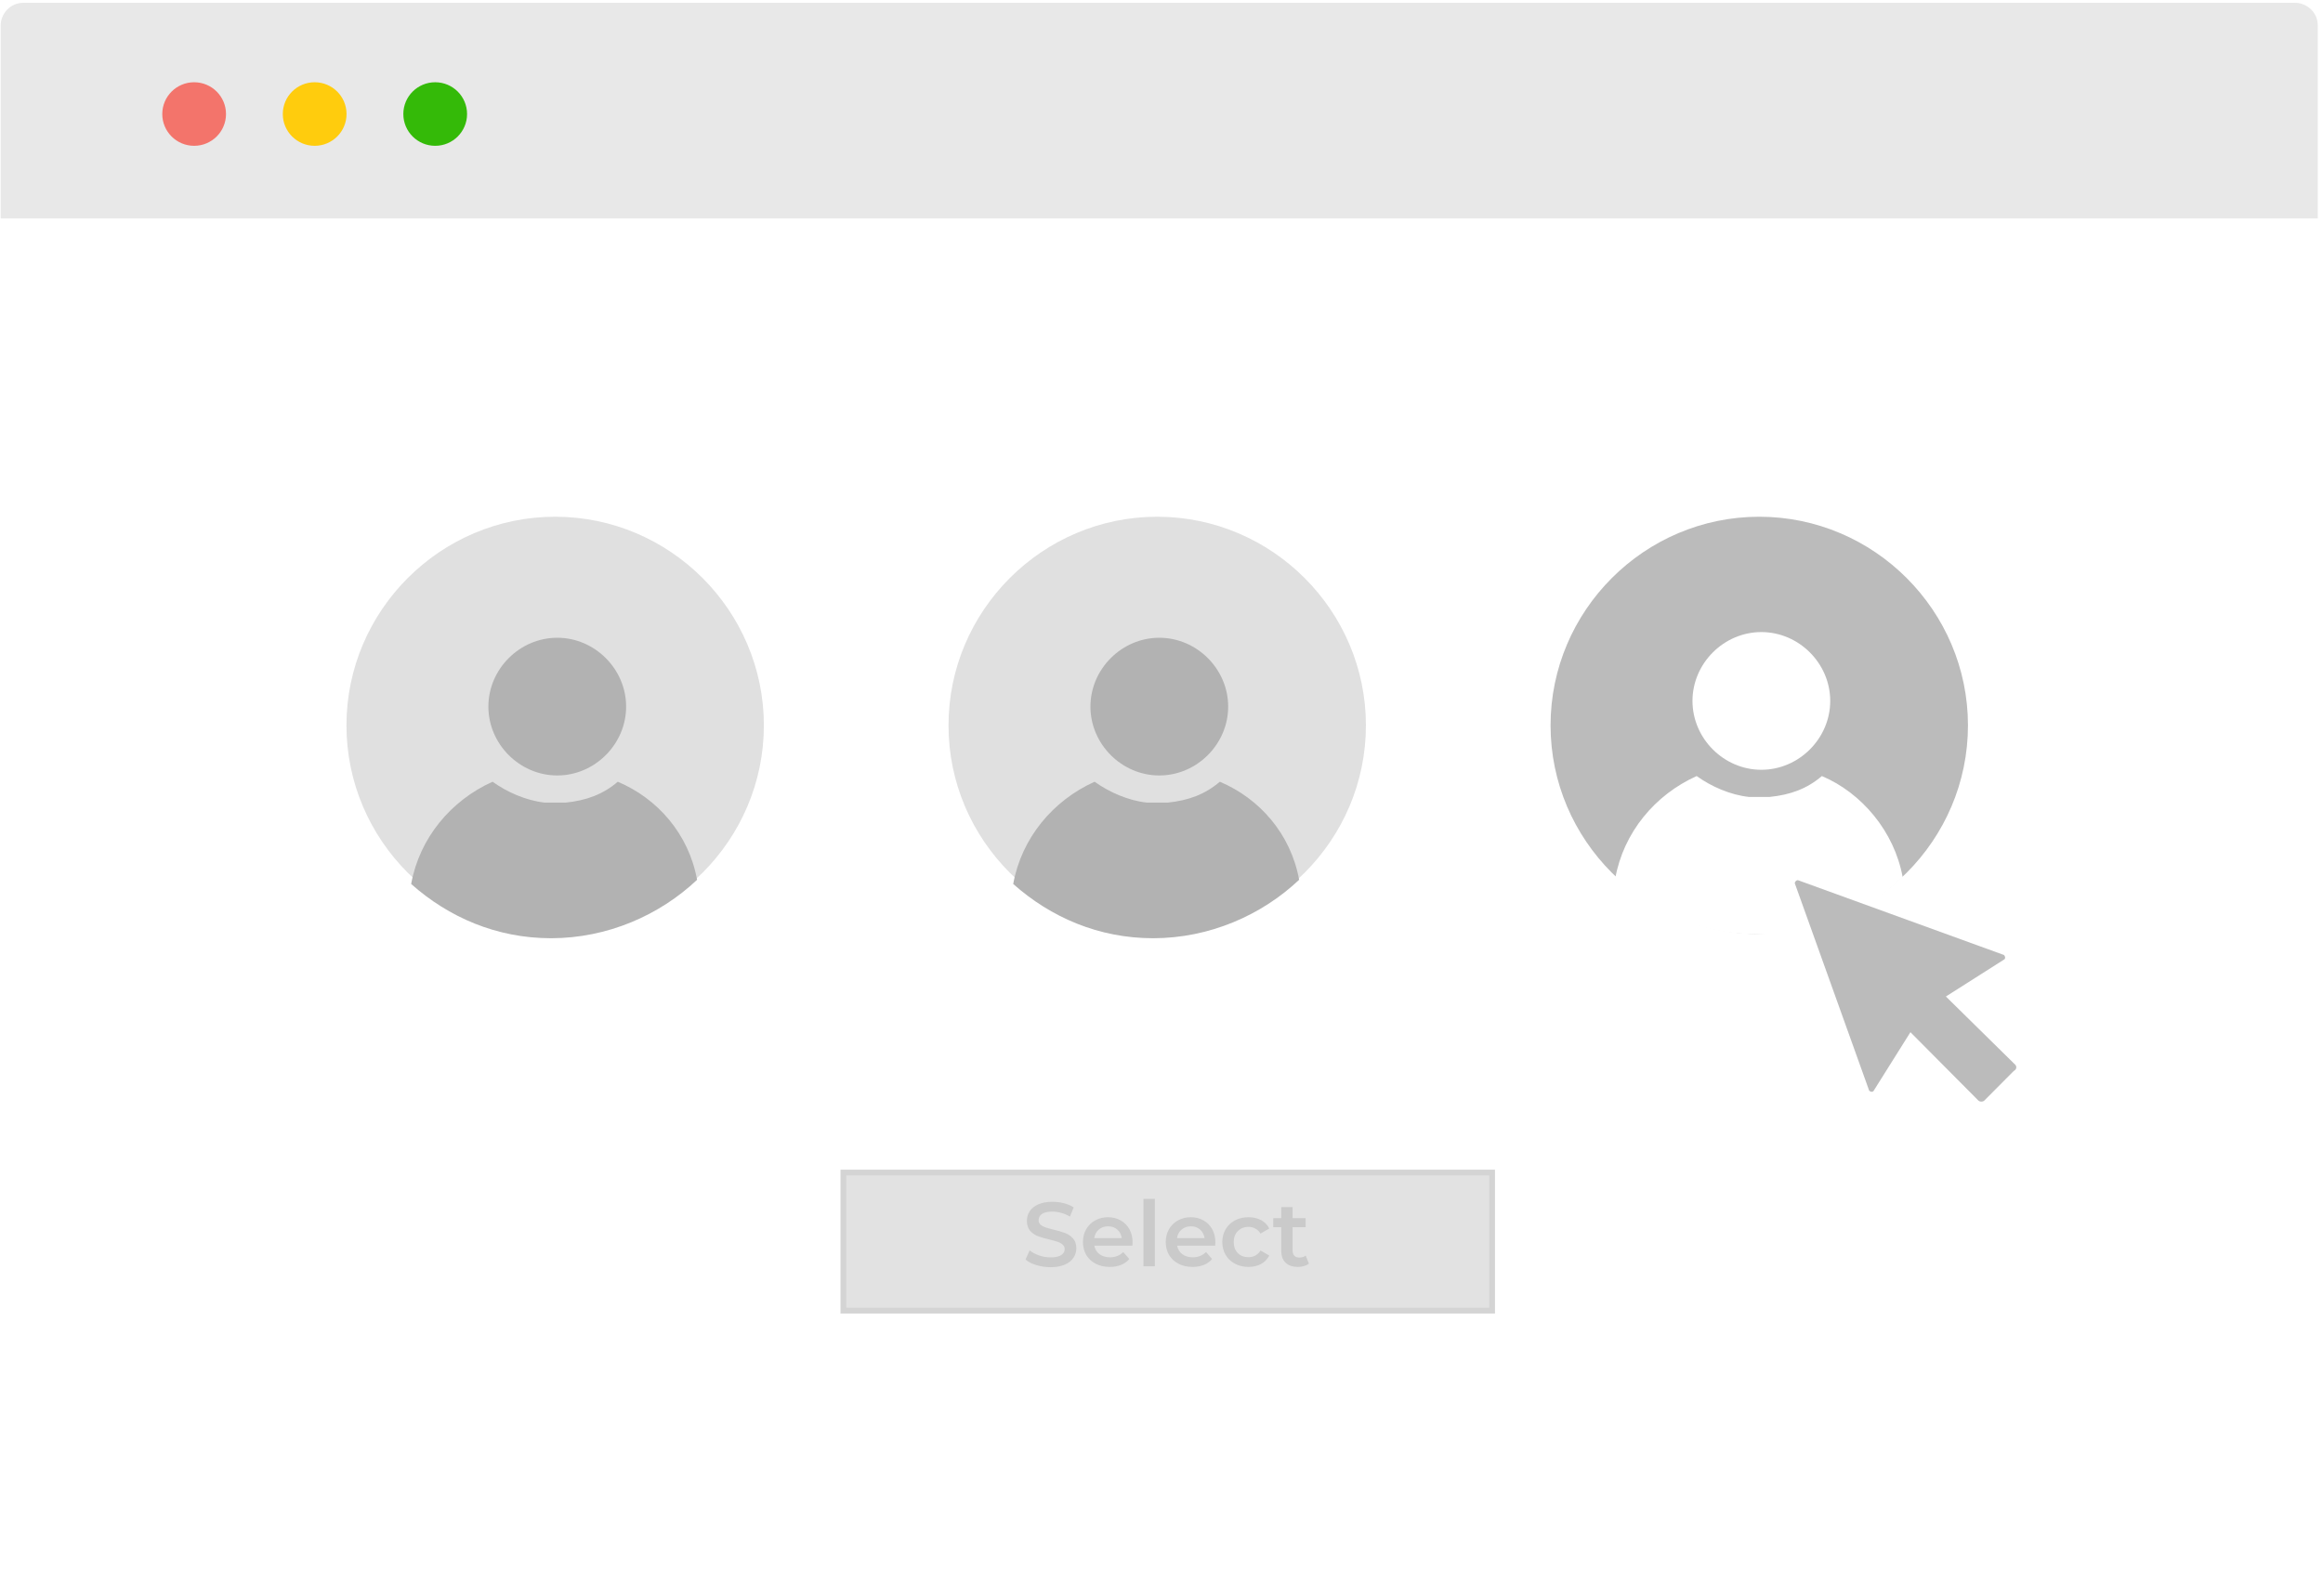 <svg width="409" height="281" viewBox="0 0 409 281" fill="none" xmlns="http://www.w3.org/2000/svg">
<g clip-path="url(#clip0)">
<path d="M404.073 279.919H4.125C1.721 279.919 0.118 277.92 0.118 275.922V38.471H408.08V275.922C408.08 278.32 406.477 279.919 404.073 279.919Z" fill="white"/>
<path d="M408.08 38.47V4.492C408.08 2.093 406.077 0.494 404.073 0.494H4.125C1.721 0.494 0.118 2.493 0.118 4.492V38.47H408.08Z" fill="#E8E8E8"/>
<path d="M34.181 25.678C37.28 25.678 39.792 23.173 39.792 20.082C39.792 16.991 37.28 14.485 34.181 14.485C31.083 14.485 28.571 16.991 28.571 20.082C28.571 23.173 31.083 25.678 34.181 25.678Z" fill="#F3746B"/>
<path d="M55.403 25.678C58.501 25.678 61.013 23.173 61.013 20.082C61.013 16.991 58.501 14.485 55.403 14.485C52.304 14.485 49.792 16.991 49.792 20.082C49.792 23.173 52.304 25.678 55.403 25.678Z" fill="#FFCC0D"/>
<path d="M76.623 25.678C79.722 25.678 82.234 23.173 82.234 20.082C82.234 16.991 79.722 14.485 76.623 14.485C73.525 14.485 71.013 16.991 71.013 20.082C71.013 23.173 73.525 25.678 76.623 25.678Z" fill="#34BA08"/>
<g filter="url(#filter0_d)">
<path d="M263.201 205H148V230.309H263.201V205Z" fill="#E2E2E2"/>
<path d="M148.5 205.5H262.701V229.809H148.5V205.5Z" stroke="#D3D3D3" stroke-opacity="0.96"/>
</g>
<path d="M184.976 223.16C184.112 223.16 183.275 223.037 182.464 222.792C181.664 222.547 181.029 222.221 180.56 221.816L181.28 220.2C181.739 220.563 182.299 220.861 182.96 221.096C183.632 221.32 184.304 221.432 184.976 221.432C185.808 221.432 186.427 221.299 186.832 221.032C187.248 220.765 187.456 220.413 187.456 219.976C187.456 219.656 187.339 219.395 187.104 219.192C186.88 218.979 186.592 218.813 186.24 218.696C185.888 218.579 185.408 218.445 184.8 218.296C183.947 218.093 183.253 217.891 182.72 217.688C182.197 217.485 181.744 217.171 181.36 216.744C180.987 216.307 180.8 215.72 180.8 214.984C180.8 214.365 180.965 213.805 181.296 213.304C181.637 212.792 182.144 212.387 182.816 212.088C183.499 211.789 184.331 211.64 185.312 211.64C185.995 211.64 186.667 211.725 187.328 211.896C187.989 212.067 188.56 212.312 189.04 212.632L188.384 214.248C187.893 213.96 187.381 213.741 186.848 213.592C186.315 213.443 185.797 213.368 185.296 213.368C184.475 213.368 183.861 213.507 183.456 213.784C183.061 214.061 182.864 214.429 182.864 214.888C182.864 215.208 182.976 215.469 183.2 215.672C183.435 215.875 183.728 216.035 184.08 216.152C184.432 216.269 184.912 216.403 185.52 216.552C186.352 216.744 187.035 216.947 187.568 217.16C188.101 217.363 188.555 217.677 188.928 218.104C189.312 218.531 189.504 219.107 189.504 219.832C189.504 220.451 189.333 221.011 188.992 221.512C188.661 222.013 188.155 222.413 187.472 222.712C186.789 223.011 185.957 223.16 184.976 223.16ZM199.407 218.776C199.407 218.915 199.396 219.112 199.375 219.368H192.671C192.788 219.997 193.092 220.499 193.583 220.872C194.084 221.235 194.703 221.416 195.439 221.416C196.377 221.416 197.151 221.107 197.759 220.488L198.831 221.72C198.447 222.179 197.961 222.525 197.375 222.76C196.788 222.995 196.127 223.112 195.391 223.112C194.452 223.112 193.625 222.925 192.911 222.552C192.196 222.179 191.641 221.661 191.247 221C190.863 220.328 190.671 219.571 190.671 218.728C190.671 217.896 190.857 217.149 191.231 216.488C191.615 215.816 192.143 215.293 192.815 214.92C193.487 214.547 194.244 214.36 195.087 214.36C195.919 214.36 196.66 214.547 197.311 214.92C197.972 215.283 198.484 215.8 198.847 216.472C199.22 217.133 199.407 217.901 199.407 218.776ZM195.087 215.96C194.447 215.96 193.903 216.152 193.455 216.536C193.017 216.909 192.751 217.411 192.655 218.04H197.503C197.417 217.421 197.156 216.92 196.719 216.536C196.281 216.152 195.737 215.96 195.087 215.96ZM201.328 211.128H203.328V223H201.328V211.128ZM213.985 218.776C213.985 218.915 213.974 219.112 213.953 219.368H207.249C207.366 219.997 207.67 220.499 208.161 220.872C208.662 221.235 209.281 221.416 210.017 221.416C210.955 221.416 211.729 221.107 212.337 220.488L213.409 221.72C213.025 222.179 212.539 222.525 211.953 222.76C211.366 222.995 210.705 223.112 209.969 223.112C209.03 223.112 208.203 222.925 207.489 222.552C206.774 222.179 206.219 221.661 205.825 221C205.441 220.328 205.249 219.571 205.249 218.728C205.249 217.896 205.435 217.149 205.809 216.488C206.193 215.816 206.721 215.293 207.393 214.92C208.065 214.547 208.822 214.36 209.665 214.36C210.497 214.36 211.238 214.547 211.889 214.92C212.55 215.283 213.062 215.8 213.425 216.472C213.798 217.133 213.985 217.901 213.985 218.776ZM209.665 215.96C209.025 215.96 208.481 216.152 208.033 216.536C207.595 216.909 207.329 217.411 207.233 218.04H212.081C211.995 217.421 211.734 216.92 211.297 216.536C210.859 216.152 210.315 215.96 209.665 215.96ZM219.826 223.112C218.94 223.112 218.146 222.925 217.442 222.552C216.738 222.179 216.188 221.661 215.794 221C215.399 220.328 215.202 219.571 215.202 218.728C215.202 217.885 215.399 217.133 215.794 216.472C216.188 215.811 216.732 215.293 217.426 214.92C218.13 214.547 218.93 214.36 219.826 214.36C220.668 214.36 221.404 214.531 222.034 214.872C222.674 215.213 223.154 215.704 223.474 216.344L221.938 217.24C221.692 216.845 221.383 216.552 221.01 216.36C220.647 216.157 220.247 216.056 219.81 216.056C219.063 216.056 218.444 216.301 217.954 216.792C217.463 217.272 217.218 217.917 217.218 218.728C217.218 219.539 217.458 220.189 217.938 220.68C218.428 221.16 219.052 221.4 219.81 221.4C220.247 221.4 220.647 221.304 221.01 221.112C221.383 220.909 221.692 220.611 221.938 220.216L223.474 221.112C223.143 221.752 222.658 222.248 222.018 222.6C221.388 222.941 220.658 223.112 219.826 223.112ZM230.448 222.536C230.213 222.728 229.925 222.872 229.584 222.968C229.253 223.064 228.901 223.112 228.528 223.112C227.589 223.112 226.864 222.867 226.352 222.376C225.84 221.885 225.584 221.171 225.584 220.232V216.12H224.176V214.52H225.584V212.568H227.584V214.52H229.872V216.12H227.584V220.184C227.584 220.6 227.685 220.92 227.888 221.144C228.091 221.357 228.384 221.464 228.768 221.464C229.216 221.464 229.589 221.347 229.888 221.112L230.448 222.536Z" fill="#CACACA"/>
<path d="M134.491 127.745C134.491 147.955 117.955 164.491 97.745 164.491C77.535 164.491 61 147.955 61 127.745C61 107.535 77.535 91 97.745 91C117.955 91 134.491 107.535 134.491 127.745Z" fill="#E0E0E0"/>
<path d="M110.239 124.437C110.239 131.052 104.727 136.563 98.113 136.563C91.499 136.563 85.987 131.052 85.987 124.437C85.987 117.823 91.499 112.312 98.113 112.312C104.727 112.312 110.239 117.823 110.239 124.437Z" fill="#B2B2B2"/>
<path d="M108.769 137.668C106.197 139.873 103.257 140.975 99.583 141.343C99.215 141.343 98.48 141.343 97.745 141.343C97.01 141.343 96.643 141.343 95.908 141.343C92.601 140.975 89.294 139.505 86.722 137.668C79.373 140.975 73.861 147.589 72.391 155.673C79.005 161.552 87.457 165.227 97.01 165.227C106.932 165.227 116.118 161.185 122.732 154.938C121.262 146.854 115.751 140.608 108.769 137.668Z" fill="#B2B2B2"/>
<path d="M346.491 127.745C346.491 147.955 329.955 164.491 309.745 164.491C289.535 164.491 273 147.955 273 127.745C273 107.535 289.535 91 309.745 91C329.955 91 346.491 107.535 346.491 127.745Z" fill="#BBBBBB"/>
<path d="M322.239 123.437C322.239 130.052 316.727 135.563 310.113 135.563C303.499 135.563 297.987 130.052 297.987 123.437C297.987 116.823 303.499 111.312 310.113 111.312C316.727 111.312 322.239 116.823 322.239 123.437Z" fill="white"/>
<path d="M320.769 136.668C318.197 138.873 315.257 139.975 311.583 140.343C311.215 140.343 310.48 140.343 309.745 140.343C309.011 140.343 308.643 140.343 307.908 140.343C304.601 139.975 301.294 138.505 298.722 136.668C291.373 139.975 285.861 146.589 284.391 154.673C291.005 160.552 299.446 164.5 309 164.5C319.489 165.273 328.386 160.747 335 154.5C333.53 146.416 327.751 139.608 320.769 136.668Z" fill="white"/>
<path d="M354.822 187.511L342.605 175.49L352.921 168.933C353.193 168.66 352.921 168.114 352.65 168.114L316.543 155C316.271 155 316 155.273 316 155.546L329.031 191.883C329.031 192.156 329.574 192.429 329.845 192.156L336.361 181.774L348.306 193.795C348.578 194.068 349.121 194.068 349.392 193.795L354.55 188.604C355.093 188.331 355.093 187.785 354.822 187.511Z" fill="#BBBBBB"/>
<path d="M240.491 127.745C240.491 147.955 223.955 164.491 203.745 164.491C183.535 164.491 167 147.955 167 127.745C167 107.535 183.535 91 203.745 91C223.955 91 240.491 107.535 240.491 127.745Z" fill="#E0E0E0"/>
<path d="M216.239 124.437C216.239 131.052 210.727 136.563 204.113 136.563C197.499 136.563 191.987 131.052 191.987 124.437C191.987 117.823 197.499 112.312 204.113 112.312C210.727 112.312 216.239 117.823 216.239 124.437Z" fill="#B2B2B2"/>
<path d="M214.769 137.668C212.197 139.873 209.257 140.975 205.583 141.343C205.215 141.343 204.48 141.343 203.745 141.343C203.011 141.343 202.643 141.343 201.908 141.343C198.601 140.975 195.294 139.505 192.722 137.668C185.373 140.975 179.861 147.589 178.391 155.673C185.005 161.552 193.457 165.227 203.011 165.227C212.932 165.227 222.118 161.185 228.732 154.938C227.262 146.854 221.751 140.608 214.769 137.668Z" fill="#B2B2B2"/>
</g>
<defs>
<filter id="filter0_d" x="135" y="193" width="141.201" height="51.309" filterUnits="userSpaceOnUse" color-interpolation-filters="sRGB">
<feFlood flood-opacity="0" result="BackgroundImageFix"/>
<feColorMatrix in="SourceAlpha" type="matrix" values="0 0 0 0 0 0 0 0 0 0 0 0 0 0 0 0 0 0 127 0"/>
<feOffset dy="1"/>
<feGaussianBlur stdDeviation="6.5"/>
<feColorMatrix type="matrix" values="0 0 0 0 0 0 0 0 0 0 0 0 0 0 0 0 0 0 0.08 0"/>
<feBlend mode="normal" in2="BackgroundImageFix" result="effect1_dropShadow"/>
<feBlend mode="normal" in="SourceGraphic" in2="effect1_dropShadow" result="shape"/>
</filter>
<clipPath id="clip0">
<rect width="409" height="281" fill="white"/>
</clipPath>
</defs>
</svg>
